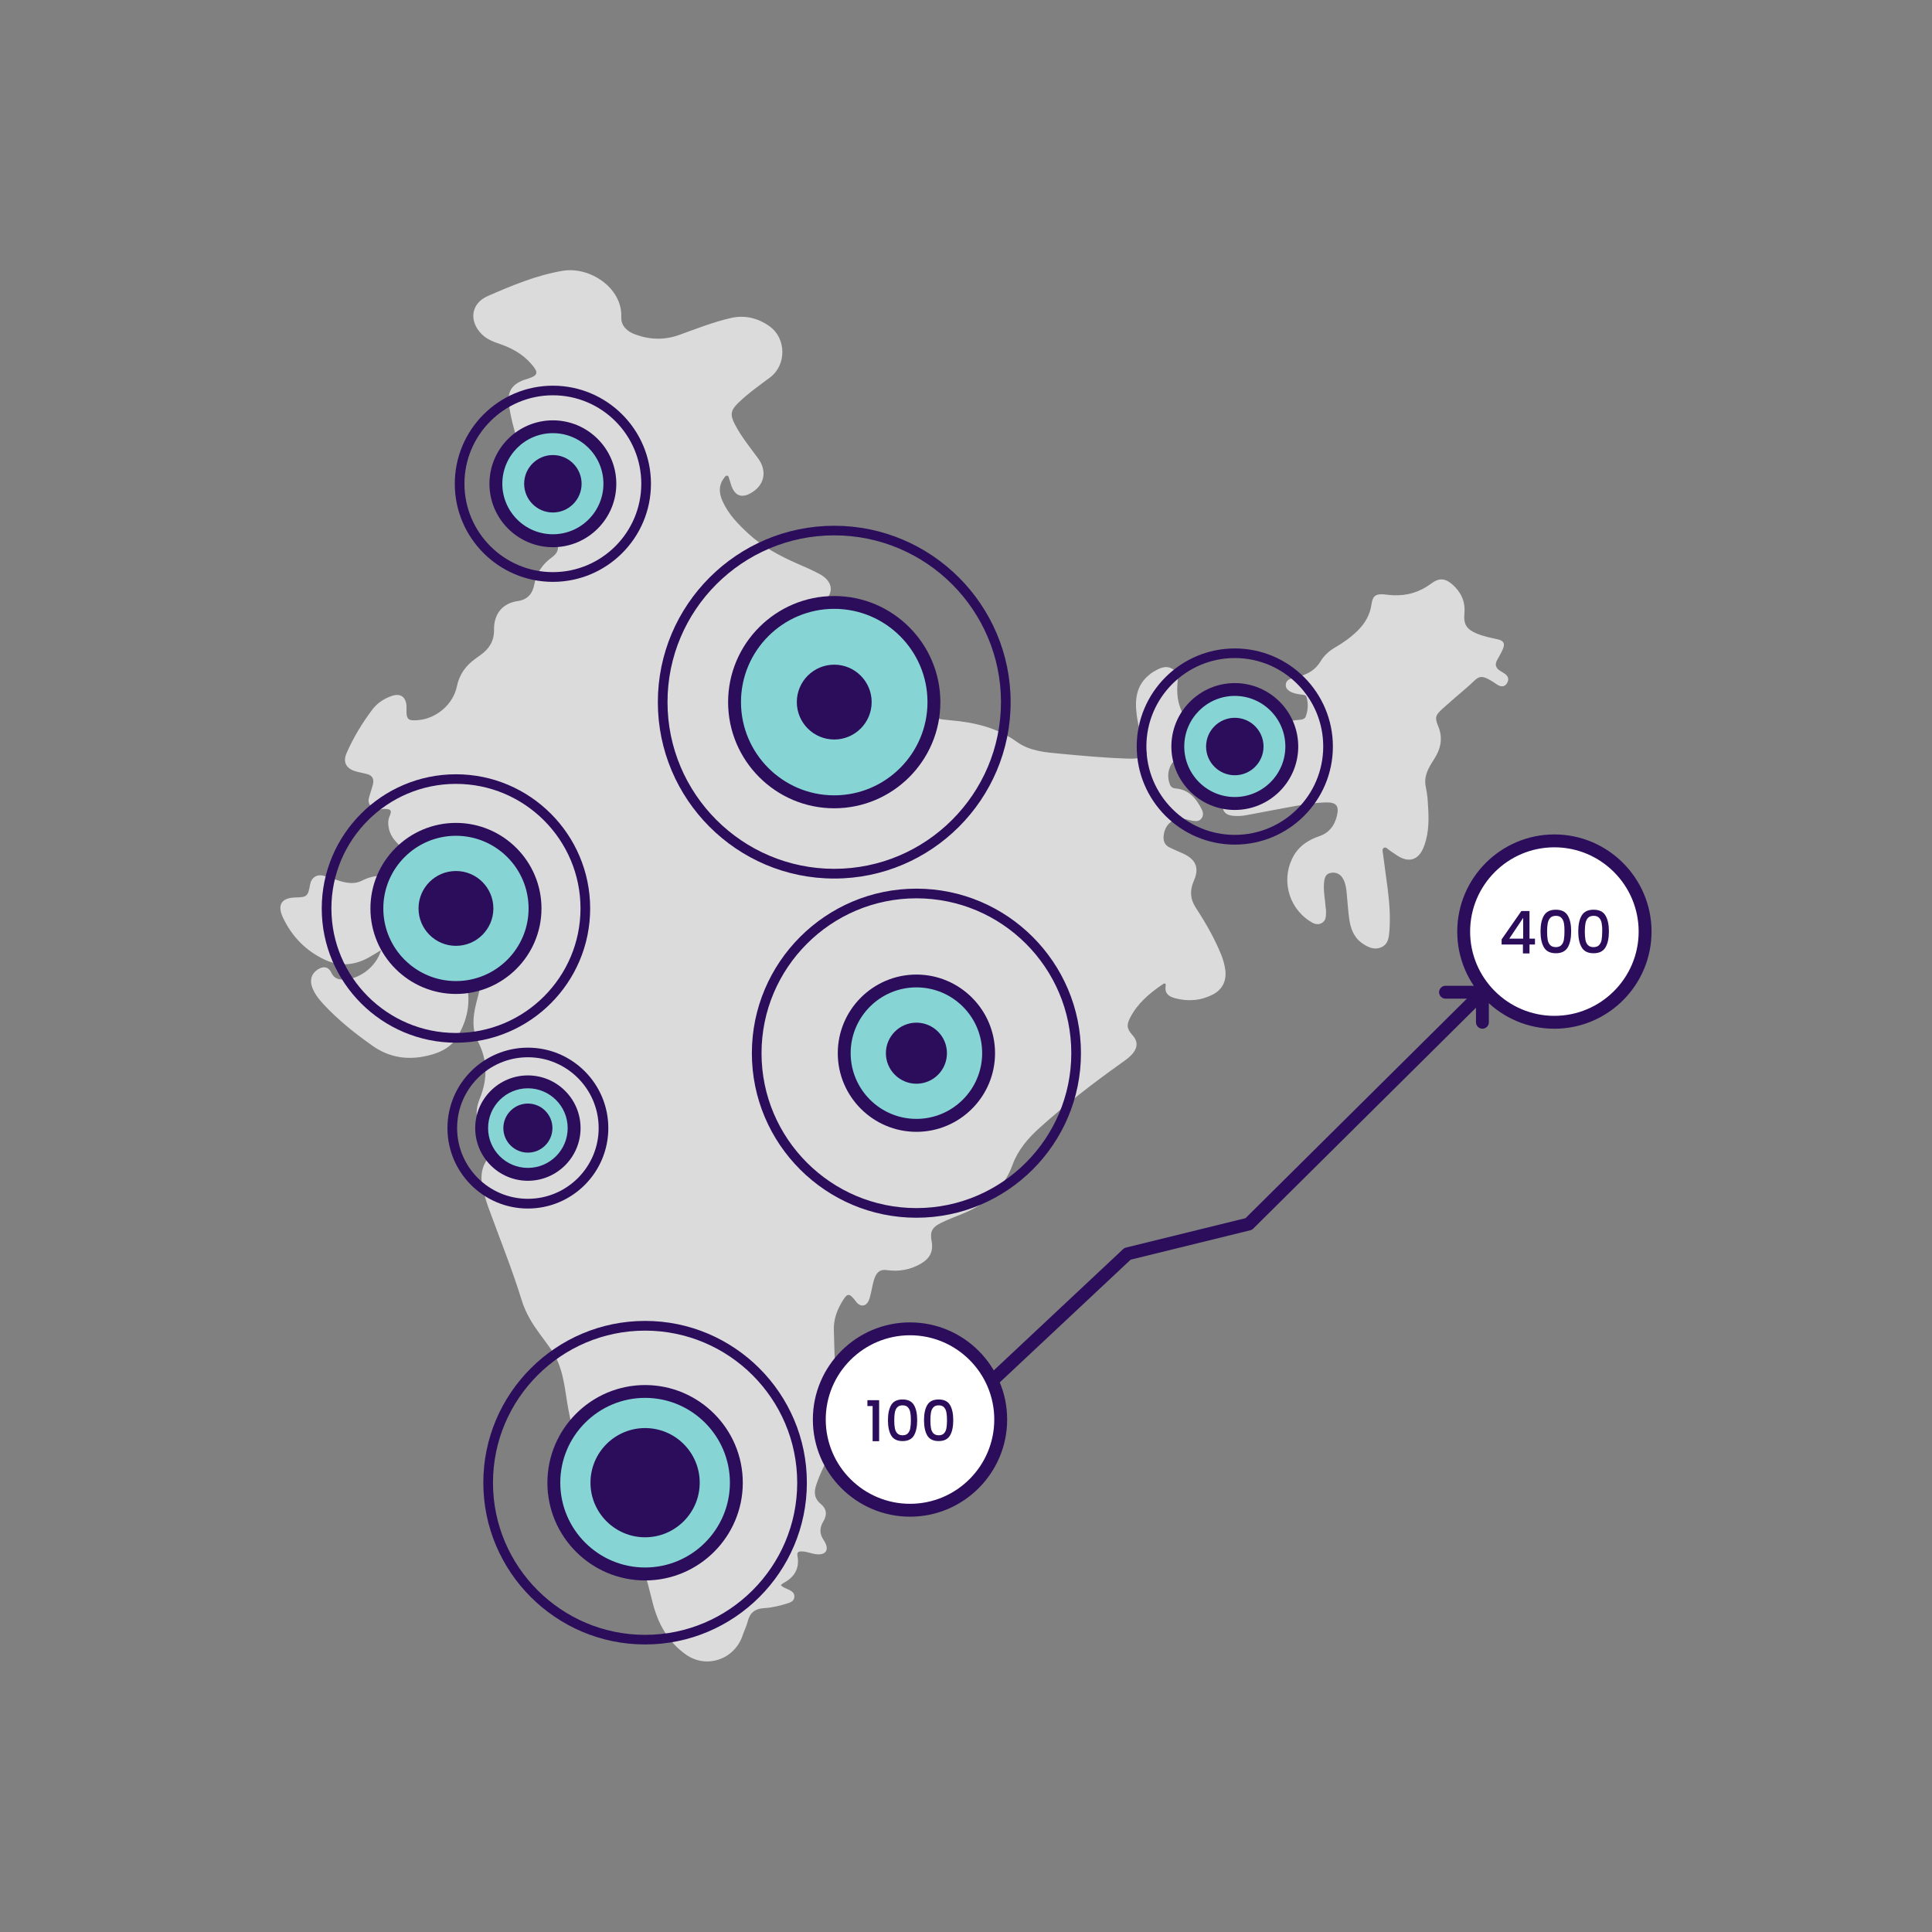 <?xml version="1.0" encoding="utf-8"?>
<!-- Generator: Adobe Illustrator 28.1.0, SVG Export Plug-In . SVG Version: 6.00 Build 0)  -->
<svg version="1.1" id="Layer_1" xmlns="http://www.w3.org/2000/svg" xmlns:xlink="http://www.w3.org/1999/xlink" x="0px" y="0px"
	 viewBox="0 0 300 300" enable-background="new 0 0 300 300" xml:space="preserve">
<rect x="0" y="0" width="300" height="300" fill="#808080" stroke="none"/>
<g>
	<g>
		<g>
			<g>
				<path fill="#DBDBDB" d="M50.36,148.99c2.3,1.1,4.61,0.95,6.84-0.28c0.62-0.34,1.22-0.72,1.97-1.17
					c-0.75,2.67-3.6,4.72-6.11,4.56c-0.73-0.05-1.26-0.31-1.6-1.05c-0.44-0.94-1.24-1.08-2.11-0.52c-0.96,0.62-1.29,1.59-0.89,2.73
					c0.38,1.07,1.08,1.93,1.83,2.74c2.28,2.44,4.88,4.51,7.6,6.42c2.35,1.65,4.98,2.17,7.81,1.65c2.08-0.38,4.09-1.14,5.23-2.94
					c1.42-2.25,2.11-4.81,1.68-7.55c-0.05-0.33-0.33-0.72,0.12-0.97c0.48-0.26,1-0.31,1.5-0.05c0.45,0.24,0.35,0.67,0.27,1.04
					c-0.18,0.79-0.41,1.57-0.6,2.36c-0.46,1.94-0.65,3.9,0.3,5.73c1.53,2.93,1.52,5.88,0.31,8.87c-0.91,2.24-0.61,4.11,1.28,5.69
					c0.69,0.58,0.9,1.34,0.55,2.2c-0.21,0.51-0.34,1.08-0.65,1.52c-1.07,1.52-1.1,3.16-0.66,4.86c0.23,0.88,0.48,1.76,0.79,2.61
					c1.73,4.78,3.66,9.5,5.16,14.37c0.32,1.04,0.74,2,1.27,2.94c0.98,1.74,2.27,3.26,3.39,4.89c1.68,2.45,1.98,5.29,2.43,8.13
					c0.97,6.11,3.18,11.72,7.43,16.37c1.07,1.17,1.86,2.51,2.49,3.95c1.51,3.48,2.44,7.13,3.36,10.79c0.82,3.25,2.39,6.08,5.16,8.04
					c3.21,2.27,7.55,0.74,8.8-2.96c0.25-0.74,0.61-1.45,0.8-2.2c0.34-1.36,1.15-1.97,2.55-2.05c1.23-0.07,2.44-0.37,3.62-0.74
					c0.51-0.16,1.02-0.37,1.07-1c0.05-0.62-0.42-0.9-0.9-1.14c-0.4-0.2-0.86-0.3-1.2-0.7c0.13-0.11,0.24-0.23,0.38-0.3
					c1.71-0.91,2.56-2.26,2.2-4.24c-0.11-0.62,0.21-0.71,0.72-0.69c0.92,0.04,1.76,0.5,2.69,0.46c0.94-0.04,1.36-0.65,1.03-1.51
					c-0.09-0.24-0.21-0.48-0.36-0.69c-0.66-0.96-0.68-1.89-0.07-2.91c0.63-1.04,0.53-1.95-0.39-2.72c-1.08-0.9-1.07-1.91-0.67-3.07
					c0.75-2.17,1.81-4.17,3.06-6.08c1-1.52,1.41-3.13,0.71-4.91c-0.13-0.33-0.18-0.69-0.24-1.05c-0.71-3.93-0.7-7.91-0.83-11.88
					c-0.05-1.6,0.45-3.01,1.24-4.35c0.86-1.46,1.15-1.47,2.16-0.13c0.06,0.08,0.12,0.16,0.18,0.23c0.6,0.64,1.35,0.57,1.76-0.19
					c0.2-0.36,0.29-0.79,0.39-1.2c0.22-0.88,0.32-1.8,0.68-2.64c0.35-0.8,0.86-1.18,1.83-1.04c1.88,0.27,3.71-0.06,5.36-1.05
					c1.25-0.75,1.88-1.83,1.59-3.37c-0.29-1.55,0.04-2.22,1.47-2.92c1.05-0.52,2.15-0.93,3.23-1.37c3.66-1.48,6.46-3.81,7.86-7.65
					c0.83-2.28,2.39-4.1,4.17-5.71c3.97-3.58,8.19-6.85,12.54-9.95c0.74-0.53,1.51-1.03,2.07-1.77c0.68-0.92,0.63-1.81-0.12-2.65
					c-0.89-0.99-1.01-1.56-0.42-2.72c1.14-2.25,3.01-3.81,5.04-5.2c0.33-0.23,0.57-0.23,0.49,0.28c-0.19,1.15,0.58,1.63,1.46,1.86
					c2.02,0.54,4.01,0.39,5.88-0.58c1.49-0.77,2.15-2.16,1.92-3.83c-0.11-0.78-0.31-1.53-0.6-2.26c-1.05-2.61-2.44-5.03-3.98-7.38
					c-0.87-1.33-0.95-2.71-0.3-4.18c0.87-1.95,0.34-3.29-1.6-4.2c-0.73-0.34-1.49-0.64-2.22-1.01c-0.69-0.34-0.94-0.96-0.88-1.71
					c0.16-1.93,1.63-3.04,3.52-2.63c0.32,0.07,0.63,0.17,0.95,0.22c0.48,0.07,0.99,0.15,1.36-0.29c0.4-0.46,0.34-0.99,0.1-1.47
					c-0.86-1.69-1.99-3.08-4.06-3.25c-0.51-0.04-0.78-0.28-0.93-0.72c-0.34-1-0.29-1.99,0.21-2.93c0.32-0.61,0.77-0.84,1.42-0.39
					c1.78,1.22,3.7,2.16,5.71,2.95c1.09,0.43,1.38,1.11,1.1,2.26c-0.6,2.46,0.04,3.24,2.59,3.09c0.29-0.02,0.58-0.05,0.87-0.11
					c2.11-0.39,4.22-0.8,6.33-1.19c1.99-0.36,3.98-0.73,6-0.79c1.68-0.05,2.13,0.54,1.73,2.14c-0.37,1.48-1.19,2.57-2.69,3.09
					c-1.6,0.56-3,1.38-3.92,2.9c-2.09,3.48-1.07,8,2.34,10.26c0.57,0.38,1.2,0.73,1.91,0.35c0.73-0.39,0.67-1.13,0.69-1.81
					c0.01-0.23-0.05-0.45-0.07-0.68c-0.08-1.23-0.36-2.46-0.25-3.7c0.06-0.74,0.19-1.48,1.09-1.62c0.86-0.13,1.52,0.23,1.92,1.02
					c0.33,0.65,0.44,1.36,0.51,2.07c0.13,1.36,0.21,2.73,0.4,4.08c0.2,1.45,0.68,2.8,1.93,3.71c0.92,0.66,1.94,1.18,3.09,0.66
					c1.08-0.5,1.14-1.6,1.22-2.6c0.17-2.19-0.01-4.36-0.28-6.53c-0.22-1.74-0.49-3.48-0.7-5.23c-0.04-0.36-0.24-0.86,0.13-1.07
					c0.32-0.17,0.62,0.25,0.91,0.43c0.49,0.32,0.96,0.68,1.47,0.97c1.55,0.87,2.85,0.46,3.63-1.14c0.22-0.46,0.39-0.97,0.52-1.47
					c0.55-2.08,0.4-4.2,0.25-6.31c-0.05-0.68-0.17-1.36-0.3-2.03c-0.32-1.66,0.5-2.95,1.33-4.24c1.03-1.6,1.37-3.27,0.61-5.1
					c-0.54-1.3-0.44-1.69,0.62-2.65c1.23-1.11,2.49-2.2,3.76-3.27c2.03-1.71,1.8-2.55,4.76-0.54c0.54,0.36,1.13,0.45,1.53-0.18
					c0.41-0.64,0.19-1.18-0.44-1.57c-0.19-0.12-0.38-0.25-0.58-0.36c-0.7-0.42-0.9-0.98-0.48-1.72c0.3-0.54,0.62-1.07,0.86-1.64
					c0.39-0.9,0.15-1.33-0.8-1.55c-1.11-0.25-2.23-0.46-3.28-0.91c-1.56-0.66-2.03-1.44-1.88-3.11c0.17-1.79-0.49-3.26-1.8-4.44
					c-1.14-1.03-2.11-1.13-3.33-0.21c-1.78,1.33-3.74,1.93-5.93,1.83c-0.45-0.02-0.91-0.09-1.36-0.13c-1.33-0.12-1.82,0.21-2,1.51
					c-0.23,1.66-1.01,3-2.19,4.15c-1.03,1.01-2.2,1.84-3.44,2.56c-0.95,0.55-1.74,1.26-2.3,2.2c-0.71,1.18-1.78,1.87-3.07,2.25
					c-0.5,0.15-1.01,0.24-1.51,0.41c-0.41,0.14-0.75,0.39-0.8,0.89c-0.05,0.49,0.21,0.81,0.58,1.05c0.59,0.37,1.28,0.46,1.96,0.55
					c0.3,0.04,0.59,0.03,0.69,0.4c0.29,1.01,0.21,2.04-0.13,2.98c-0.23,0.63-1.07,0.48-1.65,0.59c-4.25,0.83-8.62,0.73-12.87,1.67
					c-1.9,0.42-3.39-0.58-4.36-2.28c-0.85-1.49-1.18-3.08-1.06-4.78c0.06-0.96,0.24-2.04-0.82-2.62c-1.06-0.58-2.01-0.03-2.93,0.5
					c-0.2,0.11-0.37,0.26-0.55,0.4c-2.08,1.64-2.33,3.86-2.01,6.27c0.24,1.85,0.7,3.63,1.4,5.37c0.38,0.93,0.17,1.23-0.84,1.34
					c-0.65,0.07-1.3,0.11-1.95,0.09c-3.49-0.12-6.96-0.43-10.43-0.76c-2.37-0.22-4.79-0.4-6.8-1.85c-3.11-2.24-6.67-3.04-10.36-3.35
					c-3.02-0.26-5.77-1.06-8.34-2.71c-2-1.29-4.22-2.18-6.47-2.94c-1.91-0.64-3.85-1.19-5.77-1.79c-1.94-0.6-2.4-1.19-2.5-3.21
					c-0.15-3.12,1.11-5.66,3.4-7.66c1.91-1.66,1.25-3.41-0.56-4.38c-1.11-0.6-2.28-1.11-3.44-1.61c-2.79-1.22-5.45-2.64-7.7-4.73
					c-1.58-1.47-3.08-3.01-3.97-5.03c-0.53-1.2-0.62-2.39,0.22-3.51c0.13-0.18,0.25-0.44,0.51-0.41c0.26,0.03,0.26,0.33,0.33,0.53
					c0.15,0.39,0.23,0.81,0.39,1.2c0.56,1.4,1.55,1.75,2.88,1.02c2.19-1.19,2.68-3.41,1.22-5.42c-1.27-1.73-2.64-3.4-3.63-5.32
					c-0.78-1.52-0.63-2.18,0.59-3.36c1.5-1.45,3.21-2.65,4.88-3.9c2.58-1.93,2.55-6.06-0.07-7.94c-1.79-1.28-3.84-1.79-6.02-1.29
					c-2.76,0.64-5.39,1.68-8.05,2.64c-2.26,0.81-4.55,0.74-6.79-0.09c-1.22-0.45-2.23-1.29-2.17-2.72c0.18-4.51-4.9-7.87-9.1-7.16
					c-4.09,0.69-7.86,2.28-11.61,3.91c-2.65,1.15-3,3.91-0.93,5.96c0.82,0.81,1.86,1.17,2.91,1.54c1.85,0.64,3.49,1.58,4.78,3.08
					c1.15,1.32,1.05,1.75-0.57,2.27c-0.22,0.07-0.44,0.13-0.65,0.21c-1.81,0.69-2.51,1.77-2.28,3.7c0.24,2.04,0.83,4.01,1.38,5.98
					c0.68,2.43,2.15,4.28,4.23,5.67c1.3,0.87,2.7,1.56,4.18,2.07c0.58,0.2,1.17,0.41,1.95,0.68c-1.31,0.39-2.44,0.57-3.45,1.12
					c-1.66,0.91-2.18,2.24-1.53,4.01c0.22,0.61,0.51,1.2,0.71,1.82c0.35,1.11,0.14,1.8-0.79,2.47c-1.47,1.06-2.41,2.45-2.74,4.23
					c-0.27,1.45-1.08,2.35-2.55,2.56c-2.49,0.35-3.74,2.11-3.7,4.49c0.03,1.7-0.75,2.92-2.07,3.87c-0.26,0.19-0.53,0.38-0.79,0.57
					c-1.51,1.08-2.52,2.45-2.91,4.33c-0.58,2.8-3.18,4.98-5.98,5.23c-1.63,0.14-1.88-0.1-1.84-1.74c0-0.2,0.01-0.39-0.01-0.59
					c-0.14-1.33-0.98-1.87-2.26-1.43c-1.2,0.41-2.24,1.09-3.01,2.09c-1.59,2.11-2.96,4.36-4.02,6.78c-0.62,1.4-0.07,2.42,1.4,2.84
					c0.59,0.17,1.2,0.27,1.8,0.43c0.82,0.22,1.08,0.8,0.89,1.57c-0.17,0.72-0.44,1.42-0.63,2.15c-0.18,0.71,0.11,1.21,0.71,1.65
					c0.56,0.42,1.05,0.05,1.55,0.04c1.15-0.02,1.37,0.17,0.94,1.17c-0.25,0.58-0.23,1.1-0.13,1.69c0.16,0.98,0.64,1.73,1.32,2.42
					c1.25,1.27,1.82,2.84,1.81,4.6c-0.01,1.07-0.29,1.26-1.31,0.95c-2.03-0.61-4-0.71-5.97,0.31c-0.99,0.51-2.1,0.42-3.16,0.13
					c-0.94-0.26-1.83-0.65-2.77-0.89c-1.11-0.29-1.94,0.3-2.13,1.4c-0.31,1.78-0.49,1.94-2.24,1.97c-2.17,0.04-2.9,1.12-1.97,3.11
					C45.32,145.42,47.47,147.61,50.36,148.99z"/>
			</g>
			<g>
				<circle fill="#86D4D3" cx="142.3" cy="163.54" r="11.21"/>
				<path fill="#2B0D5C" d="M142.3,175.75c-6.73,0-12.21-5.48-12.21-12.21s5.48-12.21,12.21-12.21s12.21,5.48,12.21,12.21
					S149.04,175.75,142.3,175.75z M142.3,153.32c-5.63,0-10.21,4.58-10.21,10.21s4.58,10.21,10.21,10.21s10.21-4.58,10.21-10.21
					S147.94,153.32,142.3,153.32z"/>
			</g>
			<path fill="#2B0D5C" d="M142.3,189.09c-14.09,0-25.55-11.46-25.55-25.55c0-14.09,11.46-25.55,25.55-25.55
				c14.09,0,25.55,11.46,25.55,25.55C167.86,177.63,156.39,189.09,142.3,189.09z M142.3,139.49c-13.26,0-24.05,10.79-24.05,24.05
				c0,13.26,10.79,24.05,24.05,24.05c13.26,0,24.05-10.79,24.05-24.05C166.36,150.27,155.57,139.49,142.3,139.49z"/>
			<g>
				<circle fill="#2B0D5C" cx="142.3" cy="163.54" r="3.74"/>
				<path fill="#2B0D5C" d="M142.3,168.28c-2.61,0-4.74-2.13-4.74-4.74s2.13-4.74,4.74-4.74s4.74,2.12,4.74,4.74
					S144.92,168.28,142.3,168.28z M142.3,160.8c-1.51,0-2.74,1.23-2.74,2.74s1.23,2.74,2.74,2.74s2.74-1.23,2.74-2.74
					S143.81,160.8,142.3,160.8z"/>
			</g>
			<g>
				<circle fill="#86D4D3" cx="129.54" cy="109.03" r="15.48"/>
				<path fill="#2B0D5C" d="M129.54,125.51c-9.09,0-16.48-7.4-16.48-16.48s7.4-16.48,16.48-16.48s16.48,7.4,16.48,16.48
					S138.63,125.51,129.54,125.51z M129.54,94.54c-7.99,0-14.48,6.5-14.48,14.48s6.5,14.48,14.48,14.48s14.48-6.5,14.48-14.48
					S137.52,94.54,129.54,94.54z"/>
			</g>
			<path fill="#2B0D5C" d="M129.54,136.42c-15.11,0-27.39-12.29-27.39-27.39s12.29-27.39,27.39-27.39s27.39,12.29,27.39,27.39
				S144.64,136.42,129.54,136.42z M129.54,83.13c-14.28,0-25.89,11.62-25.89,25.89s11.62,25.89,25.89,25.89s25.89-11.62,25.89-25.89
				S143.82,83.13,129.54,83.13z"/>
			<g>
				<g>
					<circle fill="#86D4D3" cx="70.8" cy="141.06" r="12.28"/>
					<path fill="#2B0D5C" d="M70.8,154.34c-7.32,0-13.28-5.96-13.28-13.28s5.96-13.28,13.28-13.28s13.28,5.96,13.28,13.28
						S78.13,154.34,70.8,154.34z M70.8,129.78c-6.22,0-11.28,5.06-11.28,11.28c0,6.22,5.06,11.28,11.28,11.28
						c6.22,0,11.28-5.06,11.28-11.28C82.08,134.84,77.02,129.78,70.8,129.78z"/>
				</g>
				<path fill="#2B0D5C" d="M70.8,161.91c-11.49,0-20.84-9.35-20.84-20.84s9.35-20.84,20.84-20.84s20.84,9.35,20.84,20.84
					S82.3,161.91,70.8,161.91z M70.8,121.72c-10.67,0-19.34,8.68-19.34,19.34s8.68,19.34,19.34,19.34s19.34-8.68,19.34-19.34
					S81.47,121.72,70.8,121.72z"/>
				<g>
					<circle fill="#2B0D5C" cx="70.8" cy="141.06" r="4.81"/>
					<path fill="#2B0D5C" d="M70.8,146.87c-3.2,0-5.81-2.6-5.81-5.81s2.6-5.81,5.81-5.81s5.81,2.6,5.81,5.81S74,146.87,70.8,146.87z
						 M70.8,137.26c-2.1,0-3.81,1.71-3.81,3.81s1.71,3.81,3.81,3.81c2.1,0,3.81-1.71,3.81-3.81S72.9,137.26,70.8,137.26z"/>
				</g>
			</g>
			<g>
				<circle fill="#86D4D3" cx="100.17" cy="230.23" r="14.17"/>
				<path fill="#2B0D5C" d="M100.17,245.41c-8.37,0-15.17-6.81-15.17-15.17s6.81-15.17,15.17-15.17s15.17,6.81,15.17,15.17
					S108.54,245.41,100.17,245.41z M100.17,217.06c-7.26,0-13.17,5.91-13.17,13.17s5.91,13.17,13.17,13.17
					c7.26,0,13.17-5.91,13.17-13.17S107.43,217.06,100.17,217.06z"/>
			</g>
			<path fill="#2B0D5C" d="M100.17,255.35c-13.85,0-25.12-11.27-25.12-25.12c0-13.85,11.27-25.12,25.12-25.12
				s25.12,11.27,25.12,25.12C125.29,244.08,114.02,255.35,100.17,255.35z M100.17,206.62c-13.02,0-23.62,10.59-23.62,23.62
				c0,13.02,10.6,23.62,23.62,23.62s23.62-10.59,23.62-23.62C123.79,217.21,113.19,206.62,100.17,206.62z"/>
			<g>
				<circle fill="#2B0D5C" cx="129.54" cy="109.03" r="4.81"/>
				<path fill="#2B0D5C" d="M129.54,114.83c-3.2,0-5.81-2.6-5.81-5.81s2.6-5.81,5.81-5.81c3.2,0,5.81,2.6,5.81,5.81
					S132.74,114.83,129.54,114.83z M129.54,105.22c-2.1,0-3.81,1.71-3.81,3.81s1.71,3.81,3.81,3.81c2.1,0,3.81-1.71,3.81-3.81
					S131.64,105.22,129.54,105.22z"/>
			</g>
		</g>
		<g>
			<circle fill="#2B0D5C" cx="100.17" cy="230.23" r="7.48"/>
			<path fill="#2B0D5C" d="M100.17,238.71c-4.67,0-8.48-3.8-8.48-8.48s3.8-8.48,8.48-8.48s8.48,3.8,8.48,8.48
				S104.84,238.71,100.17,238.71z M100.17,223.76c-3.57,0-6.48,2.91-6.48,6.48s2.9,6.48,6.48,6.48c3.57,0,6.48-2.91,6.48-6.48
				S103.74,223.76,100.17,223.76z"/>
		</g>
	</g>
	<g>
		<path fill="#2B0D5C" d="M154.13,215.33c-0.27,0-0.53-0.11-0.73-0.32c-0.38-0.4-0.36-1.04,0.05-1.41l20.95-19.64
			c0.12-0.12,0.28-0.2,0.45-0.24l18.55-4.56l36.09-35.79c0.39-0.39,1.03-0.39,1.41,0.01s0.39,1.03-0.01,1.41l-36.29,35.99
			c-0.13,0.13-0.29,0.22-0.47,0.26l-18.56,4.56l-20.76,19.46C154.62,215.24,154.37,215.33,154.13,215.33z"/>
		<g>
			<circle fill="#FFFFFF" cx="141.31" cy="220.43" r="14.09"/>
			<path fill="#2B0D5C" d="M141.31,235.51c-8.32,0-15.09-6.77-15.09-15.09s6.77-15.08,15.09-15.08c8.32,0,15.08,6.77,15.08,15.08
				S149.62,235.51,141.31,235.51z M141.31,207.34c-7.22,0-13.09,5.87-13.09,13.08c0,7.22,5.87,13.09,13.09,13.09
				c7.21,0,13.08-5.87,13.08-13.09C154.39,213.21,148.52,207.34,141.31,207.34z"/>
		</g>
		<g>
			<circle fill="#FFFFFF" cx="241.36" cy="144.66" r="14.09"/>
			<path fill="#2B0D5C" d="M241.36,159.74c-8.32,0-15.08-6.77-15.08-15.08s6.77-15.09,15.08-15.09s15.09,6.77,15.09,15.09
				S249.68,159.74,241.36,159.74z M241.36,131.57c-7.21,0-13.08,5.87-13.08,13.09c0,7.21,5.87,13.08,13.08,13.08
				c7.22,0,13.09-5.87,13.09-13.08C254.45,137.44,248.58,131.57,241.36,131.57z"/>
		</g>
		<path fill="#2B0D5C" d="M230.19,159.74c-0.55,0-1-0.45-1-1v-3.67h-4.73c-0.55,0-1-0.45-1-1s0.45-1,1-1h5.73c0.55,0,1,0.45,1,1
			v4.67C231.19,159.29,230.74,159.74,230.19,159.74z"/>
		<g>
			<path fill="#2B0D5C" d="M134.69,218.33v-0.91h1.82v6.37h-1.01v-5.46H134.69z"/>
			<path fill="#2B0D5C" d="M138.39,218.16c0.34-0.57,0.93-0.85,1.76-0.85c0.83,0,1.42,0.28,1.76,0.85c0.34,0.57,0.51,1.36,0.51,2.36
				c0,1.02-0.17,1.82-0.51,2.39c-0.34,0.57-0.93,0.86-1.76,0.86c-0.83,0-1.42-0.29-1.76-0.86c-0.34-0.57-0.51-1.37-0.51-2.39
				C137.88,219.52,138.05,218.73,138.39,218.16z M141.35,219.33c-0.06-0.33-0.18-0.59-0.37-0.8c-0.19-0.21-0.46-0.31-0.83-0.31
				s-0.64,0.1-0.83,0.31c-0.19,0.21-0.31,0.47-0.37,0.8c-0.06,0.33-0.09,0.73-0.09,1.2c0,0.49,0.03,0.9,0.09,1.23
				c0.06,0.33,0.18,0.6,0.37,0.8s0.47,0.31,0.83,0.31s0.65-0.1,0.83-0.31c0.19-0.2,0.31-0.47,0.37-0.8
				c0.06-0.33,0.09-0.74,0.09-1.23C141.44,220.05,141.41,219.65,141.35,219.33z"/>
			<path fill="#2B0D5C" d="M143.99,218.16c0.34-0.57,0.93-0.85,1.76-0.85s1.42,0.28,1.76,0.85c0.34,0.57,0.51,1.36,0.51,2.36
				c0,1.02-0.17,1.82-0.51,2.39c-0.34,0.57-0.93,0.86-1.76,0.86s-1.42-0.29-1.76-0.86c-0.34-0.57-0.51-1.37-0.51-2.39
				C143.48,219.52,143.65,218.73,143.99,218.16z M146.96,219.33c-0.06-0.33-0.18-0.59-0.37-0.8c-0.19-0.21-0.46-0.31-0.83-0.31
				s-0.64,0.1-0.83,0.31c-0.19,0.21-0.31,0.47-0.37,0.8c-0.06,0.33-0.09,0.73-0.09,1.2c0,0.49,0.03,0.9,0.09,1.23
				c0.06,0.33,0.18,0.6,0.37,0.8s0.47,0.31,0.83,0.31s0.65-0.1,0.83-0.31c0.19-0.2,0.31-0.47,0.37-0.8
				c0.06-0.33,0.09-0.74,0.09-1.23C147.05,220.05,147.02,219.65,146.96,219.33z"/>
		</g>
		<g>
			<path fill="#2B0D5C" d="M233.17,146.66v-0.79l3.07-4.41h1.26v4.29h0.85v0.91h-0.85v1.39h-1.02v-1.39H233.17z M236.52,142.52
				l-2.16,3.23h2.16V142.52z"/>
			<path fill="#2B0D5C" d="M239.75,142.15c0.36-0.59,0.97-0.89,1.84-0.89c0.87,0,1.49,0.3,1.84,0.89c0.36,0.59,0.54,1.42,0.54,2.47
				c0,1.07-0.18,1.9-0.54,2.5c-0.36,0.6-0.97,0.9-1.84,0.9c-0.87,0-1.49-0.3-1.84-0.9c-0.36-0.6-0.54-1.43-0.54-2.5
				C239.21,143.57,239.39,142.75,239.75,142.15z M242.85,143.37c-0.06-0.34-0.19-0.62-0.39-0.84c-0.2-0.22-0.48-0.32-0.87-0.32
				c-0.38,0-0.67,0.11-0.87,0.32c-0.2,0.22-0.32,0.5-0.39,0.84c-0.06,0.34-0.1,0.76-0.1,1.25c0,0.51,0.03,0.94,0.09,1.29
				c0.06,0.35,0.19,0.63,0.39,0.84c0.2,0.21,0.49,0.32,0.87,0.32c0.38,0,0.68-0.11,0.87-0.32c0.2-0.21,0.33-0.49,0.39-0.84
				c0.06-0.35,0.09-0.78,0.09-1.29C242.94,144.13,242.91,143.71,242.85,143.37z"/>
			<path fill="#2B0D5C" d="M245.61,142.15c0.36-0.59,0.97-0.89,1.84-0.89s1.49,0.3,1.84,0.89c0.36,0.59,0.54,1.42,0.54,2.47
				c0,1.07-0.18,1.9-0.54,2.5c-0.36,0.6-0.97,0.9-1.84,0.9s-1.49-0.3-1.84-0.9c-0.36-0.6-0.54-1.43-0.54-2.5
				C245.07,143.57,245.25,142.75,245.61,142.15z M248.71,143.37c-0.06-0.34-0.19-0.62-0.39-0.84c-0.2-0.22-0.48-0.32-0.87-0.32
				s-0.67,0.11-0.87,0.32c-0.2,0.22-0.32,0.5-0.39,0.84c-0.06,0.34-0.1,0.76-0.1,1.25c0,0.51,0.03,0.94,0.09,1.29
				c0.06,0.35,0.19,0.63,0.39,0.84c0.2,0.21,0.49,0.32,0.87,0.32s0.68-0.11,0.87-0.32c0.2-0.21,0.33-0.49,0.39-0.84
				c0.06-0.35,0.09-0.78,0.09-1.29C248.81,144.13,248.77,143.71,248.71,143.37z"/>
		</g>
	</g>
	<g>
		<g>
			<circle fill="#86D4D3" cx="191.74" cy="115.91" r="8.85"/>
			<path fill="#2B0D5C" d="M191.74,125.77c-5.43,0-9.85-4.42-9.85-9.85s4.42-9.85,9.85-9.85c5.43,0,9.85,4.42,9.85,9.85
				S197.17,125.77,191.74,125.77z M191.74,108.06c-4.33,0-7.85,3.52-7.85,7.85s3.52,7.85,7.85,7.85s7.85-3.52,7.85-7.85
				S196.07,108.06,191.74,108.06z"/>
		</g>
		<path fill="#2B0D5C" d="M191.74,131.15c-8.4,0-15.23-6.83-15.23-15.23s6.83-15.23,15.23-15.23c8.4,0,15.23,6.83,15.23,15.23
			S200.14,131.15,191.74,131.15z M191.74,102.18c-7.57,0-13.73,6.16-13.73,13.73s6.16,13.73,13.73,13.73
			c7.57,0,13.73-6.16,13.73-13.73S199.31,102.18,191.74,102.18z"/>
		<g>
			<circle fill="#2B0D5C" cx="191.74" cy="115.91" r="3.46"/>
			<path fill="#2B0D5C" d="M191.74,120.38c-2.46,0-4.46-2-4.46-4.46s2-4.46,4.46-4.46c2.46,0,4.46,2,4.46,4.46
				S194.2,120.38,191.74,120.38z M191.74,113.45c-1.36,0-2.46,1.11-2.46,2.46c0,1.36,1.11,2.46,2.46,2.46
				c1.36,0,2.46-1.11,2.46-2.46C194.2,114.55,193.1,113.45,191.74,113.45z"/>
		</g>
	</g>
	<g>
		<g>
			<circle fill="#86D4D3" cx="85.85" cy="75.11" r="8.85"/>
			<path fill="#2B0D5C" d="M85.85,84.97c-5.43,0-9.85-4.42-9.85-9.85s4.42-9.85,9.85-9.85s9.85,4.42,9.85,9.85
				S91.29,84.97,85.85,84.97z M85.85,67.26c-4.33,0-7.85,3.52-7.85,7.85s3.52,7.85,7.85,7.85s7.85-3.52,7.85-7.85
				S90.18,67.26,85.85,67.26z"/>
		</g>
		<path fill="#2B0D5C" d="M85.85,90.35c-8.4,0-15.23-6.83-15.23-15.23s6.83-15.23,15.23-15.23s15.23,6.83,15.23,15.23
			S94.25,90.35,85.85,90.35z M85.85,61.38c-7.57,0-13.73,6.16-13.73,13.73s6.16,13.73,13.73,13.73s13.73-6.16,13.73-13.73
			S93.43,61.38,85.85,61.38z"/>
		<g>
			<circle fill="#2B0D5C" cx="85.85" cy="75.11" r="3.46"/>
			<path fill="#2B0D5C" d="M85.85,79.58c-2.46,0-4.46-2-4.46-4.46s2-4.46,4.46-4.46s4.46,2,4.46,4.46S88.31,79.58,85.85,79.58z
				 M85.85,72.65c-1.36,0-2.46,1.11-2.46,2.46c0,1.36,1.11,2.46,2.46,2.46s2.46-1.11,2.46-2.46C88.32,73.76,87.21,72.65,85.85,72.65
				z"/>
		</g>
	</g>
	<g>
		<g>
			<circle fill="#86D4D3" cx="81.97" cy="175.17" r="7.18"/>
			<path fill="#2B0D5C" d="M81.97,183.35c-4.51,0-8.18-3.67-8.18-8.18c0-4.51,3.67-8.18,8.18-8.18c4.51,0,8.18,3.67,8.18,8.18
				C90.15,179.68,86.48,183.35,81.97,183.35z M81.97,168.99c-3.41,0-6.18,2.77-6.18,6.18c0,3.41,2.77,6.18,6.18,6.18
				s6.18-2.77,6.18-6.18C88.15,171.76,85.37,168.99,81.97,168.99z"/>
		</g>
		<path fill="#2B0D5C" d="M81.97,187.66c-6.89,0-12.49-5.6-12.49-12.49s5.6-12.49,12.49-12.49s12.49,5.6,12.49,12.49
			S88.86,187.66,81.97,187.66z M81.97,164.17c-6.06,0-10.99,4.93-10.99,10.99s4.93,10.99,10.99,10.99s10.99-4.93,10.99-10.99
			S88.03,164.17,81.97,164.17z"/>
		<g>
			<circle fill="#2B0D5C" cx="81.97" cy="175.17" r="2.81"/>
			<path fill="#2B0D5C" d="M81.97,178.98c-2.1,0-3.81-1.71-3.81-3.81c0-2.1,1.71-3.81,3.81-3.81s3.81,1.71,3.81,3.81
				C85.78,177.27,84.07,178.98,81.97,178.98z M81.97,173.36c-1,0-1.81,0.81-1.81,1.81c0,1,0.81,1.81,1.81,1.81
				c1,0,1.81-0.81,1.81-1.81C83.78,174.17,82.97,173.36,81.97,173.36z"/>
		</g>
	</g>
</g>
</svg>
